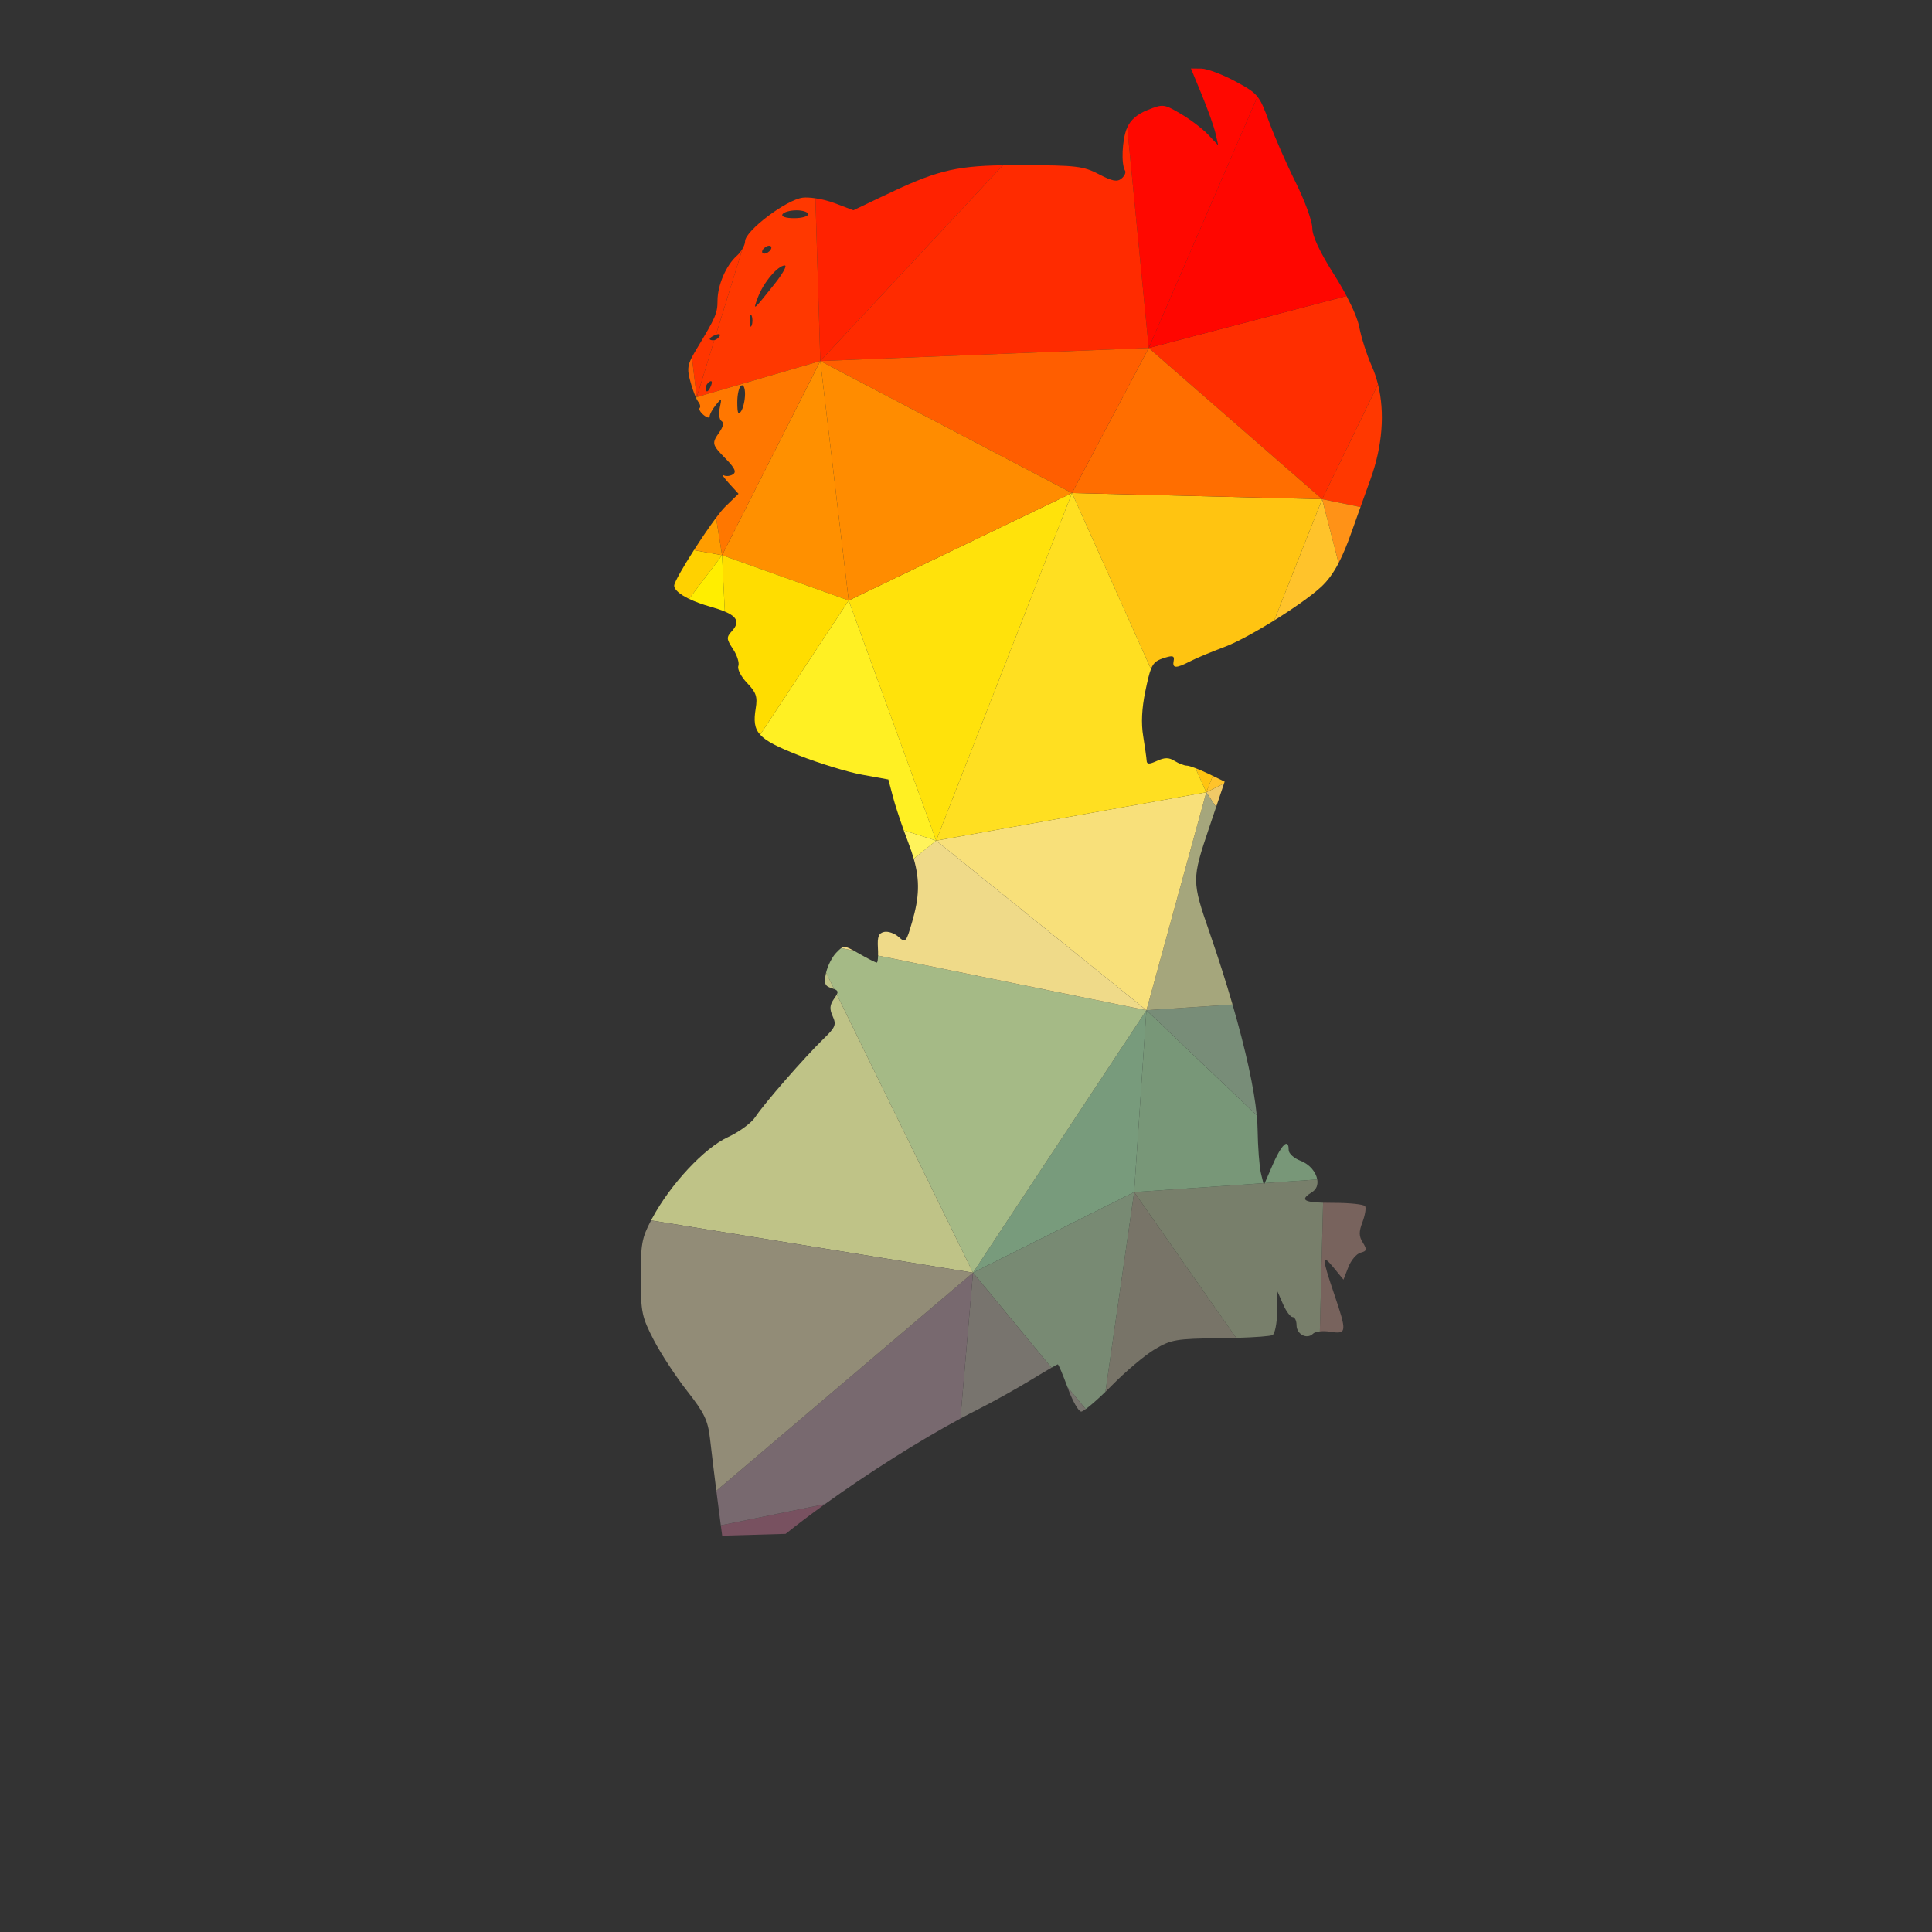 <?xml version="1.0" encoding="UTF-8" standalone="no"?>
<!-- Created with Inkscape (http://www.inkscape.org/) -->

<svg
   version="1.1"
   id="svg3245"
   xml:space="preserve"
   width="800"
   height="800"
   viewBox="0 0 800 800"
   sodipodi:docname="silhouette-woman-4-pdv.svg"
   inkscape:version="1.1.2 (b8e25be833, 2022-02-05)"
   xmlns:inkscape="http://www.inkscape.org/namespaces/inkscape"
   xmlns:sodipodi="http://sodipodi.sourceforge.net/DTD/sodipodi-0.dtd"
   xmlns="http://www.w3.org/2000/svg"
   xmlns:svg="http://www.w3.org/2000/svg"><rect x="0" y="0" width="800" height="800" fill="#333333" stroke="none"/><defs
     id="defs3249"><clipPath
       clipPathUnits="userSpaceOnUse"
       id="clipPath3259"><path
         d="M 0,600 H 600 V 0 H 0 Z"
         id="path3257" /></clipPath></defs><sodipodi:namedview
     id="namedview3247"
     pagecolor="#ffffff"
     bordercolor="#666666"
     borderopacity="1.0"
     inkscape:pageshadow="2"
     inkscape:pageopacity="0.0"
     inkscape:pagecheckerboard="0"
     showgrid="false"
     inkscape:zoom="1.03875"
     inkscape:cx="400"
     inkscape:cy="400"
     inkscape:window-width="1920"
     inkscape:window-height="1018"
     inkscape:window-x="-8"
     inkscape:window-y="-8"
     inkscape:window-maximized="1"
     inkscape:current-layer="g3251" /><g
     id="g3251"
     inkscape:groupmode="layer"
     inkscape:label="silhouette-woman-4-pdv"
     transform="matrix(1.333,0,0,-1.333,0,800)"><g
       id="g3253"><g
         id="g3255"
         clip-path="url(#clipPath3259)"><path
           d="m 256.257,132.913 -32.347,-6.587 c 0.148,-1.109 0.291,-2.184 0.43,-3.215 l 19.706,0.566 c 3.712,2.971 7.839,6.088 12.211,9.236"
           style="fill:#785160;fill-opacity:1;fill-rule:nonzero;stroke:none"
           id="path3261" /><path
           d="m 422.618,442.642 c 1.032,2.879 2.15,5.98 3.12,8.66 3.725,10.297 4.498,20.689 2.321,29.457 l -17.348,-35.666 z"
           style="fill:#ff3800;fill-opacity:1;fill-rule:nonzero;stroke:none"
           id="path3263" /><path
           d="m 413.291,186.461 c 5.112,-0.82 5.178,-0.13 1.091,11.893 -3.817,11.221 -3.83,12.568 -0.052,7.955 l 3.001,-3.668 1.515,3.886 c 0.835,2.144 2.53,4.161 3.794,4.493 1.97,0.512 2.069,0.931 0.713,3.122 -1.249,1.98 -1.277,3.327 -0.113,6.384 0.792,2.13 1.175,4.343 0.821,4.92 -0.355,0.575 -4.748,1.054 -9.753,1.054 -1.24,0 -2.337,0.014 -3.306,0.042 l -1.008,-39.981 c 0.983,0.11 2.16,0.085 3.297,-0.1"
           style="fill:#78635d;fill-opacity:1;fill-rule:nonzero;stroke:none"
           id="path3265" /><path
           d="m 415.817,425.247 c 1.351,2.589 2.664,5.752 4.069,9.721 0.625,1.776 1.631,4.597 2.732,7.674 l -11.907,2.451 z"
           style="fill:#ff9217;fill-opacity:1;fill-rule:nonzero;stroke:none"
           id="path3267" /><path
           d="m 377.762,349.438 2.471,7.342 -5.517,-2.747 z"
           style="fill:#f0c967;fill-opacity:1;fill-rule:nonzero;stroke:none"
           id="path3269" /><path
           d="m 410.711,445.093 17.348,35.666 c -0.498,2.005 -1.151,3.926 -1.957,5.74 -1.505,3.364 -3.215,8.724 -3.831,11.906 -0.431,2.302 -1.883,5.824 -3.986,9.801 l -61.447,-16.153 z"
           style="fill:#ff2e00;fill-opacity:1;fill-rule:nonzero;stroke:none"
           id="path3271" /><path
           d="m 418.285,508.206 c -1.123,2.126 -2.432,4.381 -3.871,6.649 -4.464,7.041 -6.767,11.958 -6.767,14.465 0,2.093 -2.32,8.453 -5.144,14.139 -2.842,5.685 -6.57,14.189 -8.299,18.901 -1.457,3.983 -2.308,6.151 -3.592,7.759 l -33.774,-78.066 z"
           style="fill:#ff0600;fill-opacity:1;fill-rule:nonzero;stroke:none"
           id="path3273" /><path
           d="m 343.388,167.8 c 0.624,0.604 1.259,1.235 1.899,1.885 4.343,4.431 10.388,9.525 13.421,11.324 5.104,3.029 6.599,3.29 20.397,3.448 1.69,0.018 3.34,0.051 4.904,0.097 l -31.7,45.286 z"
           style="fill:#787468;fill-opacity:1;fill-rule:nonzero;stroke:none"
           id="path3275" /><path
           d="m 384.009,184.554 c 6.012,0.175 10.724,0.536 11.308,0.891 0.723,0.443 1.362,3.672 1.417,7.158 l 0.103,6.366 1.733,-3.98 c 0.96,-2.19 2.293,-3.975 2.964,-3.975 0.671,0 1.221,-1.123 1.221,-2.493 0,-2.867 3.233,-4.553 5.116,-2.67 0.355,0.356 1.141,0.6 2.123,0.71 l 1.008,39.981 c -6.355,0.188 -7.021,1.049 -3.41,3.309 1.397,0.869 1.865,2.339 1.596,3.903 l -16.315,-1.122 -0.272,-0.628 -0.148,0.599 -40.144,-2.763 z"
           style="fill:#787f6b;fill-opacity:1;fill-rule:nonzero;stroke:none"
           id="path3277" /><path
           d="m 395.823,407.431 c 5.8,3.602 11.45,7.555 14.472,10.323 2.071,1.894 3.826,4.24 5.522,7.493 l -5.106,19.846 z"
           style="fill:#ffc32b;fill-opacity:1;fill-rule:nonzero;stroke:none"
           id="path3279" /><path
           d="m 380.233,356.78 0.191,0.566 -3.692,1.788 -2.016,-5.101 z"
           style="fill:#ffc32b;fill-opacity:1;fill-rule:nonzero;stroke:none"
           id="path3281" /><path
           d="m 390.612,570.119 c -1.369,1.715 -3.232,2.793 -6.856,4.748 -4.013,2.167 -8.775,3.957 -10.56,3.976 l -3.243,0.032 3.401,-8.258 c 1.874,-4.538 3.78,-9.907 4.237,-11.929 l 0.829,-3.672 -3.132,3.318 c -1.724,1.826 -5.555,4.734 -8.504,6.468 -5.233,3.066 -5.504,3.094 -10.29,1.183 -3.239,-1.301 -5.267,-3.034 -6.335,-5.433 l 6.679,-68.499 z"
           style="fill:#ff0800;fill-opacity:1;fill-rule:nonzero;stroke:none"
           id="path3283" /><path
           d="m 333,447 24.533,-54.675 c 0.908,2.293 2.037,2.82 4.614,3.601 2.163,0.657 2.74,0.415 2.447,-1.002 -0.499,-2.438 0.685,-2.488 5.042,-0.234 1.943,1.017 6.766,3.021 10.68,4.475 3.609,1.331 9.635,4.619 15.507,8.266 l 14.888,37.662 z"
           style="fill:#ffc411;fill-opacity:1;fill-rule:nonzero;stroke:none"
           id="path3285" /><path
           d="m 376.732,359.134 -1.434,0.695 c -1.373,0.659 -2.776,1.263 -3.95,1.711 l 3.368,-7.507 z"
           style="fill:#ffc411;fill-opacity:1;fill-rule:nonzero;stroke:none"
           id="path3287" /><path
           d="m 403.943,239.59 c -1.995,0.76 -3.63,2.251 -3.63,3.313 0,0.727 -0.079,1.243 -0.225,1.56 l -0.39,0.371 c -0.834,0.177 -2.435,-2.111 -4.306,-6.404 l -2.519,-5.798 16.315,1.122 c -0.39,2.27 -2.334,4.735 -5.245,5.836"
           style="fill:#789778;fill-opacity:1;fill-rule:nonzero;stroke:none"
           id="path3289" /><path
           d="m 352.309,229.84 40.144,2.763 -0.757,3.068 c -0.489,2.022 -0.955,8.142 -1.039,13.607 -0.017,1.33 -0.106,2.807 -0.262,4.416 l -34.273,32.641 z"
           style="fill:#789778;fill-opacity:1;fill-rule:nonzero;stroke:none"
           id="path3291" /><path
           d="m 390.395,253.694 c -0.812,8.388 -3.455,20.408 -7.523,34.424 l -26.75,-1.783 z"
           style="fill:#788d78;fill-opacity:1;fill-rule:nonzero;stroke:none"
           id="path3293" /><path
           d="m 399.698,244.834 0.39,-0.371 c -0.1,0.216 -0.232,0.337 -0.39,0.371"
           style="fill:#788d78;fill-opacity:1;fill-rule:nonzero;stroke:none"
           id="path3295" /><path
           d="m 356.122,286.335 26.75,1.783 c -2.023,6.972 -4.4,14.437 -7.08,22.194 -5.606,16.203 -5.606,16.593 -0.196,32.695 l 2.166,6.431 -3.046,4.595 z"
           style="fill:#a5a67c;fill-opacity:1;fill-rule:nonzero;stroke:none"
           id="path3297" /><path
           d="M 410.711,445.093 356.838,492.053 333,447 Z"
           style="fill:#ff6e00;fill-opacity:1;fill-rule:nonzero;stroke:none"
           id="path3299" /><path
           d="M 263.633,413.627 290.808,339.016 333,447 Z"
           style="fill:#ffe20b;fill-opacity:1;fill-rule:nonzero;stroke:none"
           id="path3301" /><path
           d="m 302.249,204.81 24.381,-29.52 c 1.131,0.649 1.857,1.04 1.955,1.04 0.228,0 1.556,-3.131 2.989,-7.027 l 5.685,-6.884 c 1.42,1.027 3.675,2.999 6.129,5.381 l 8.921,62.04 z"
           style="fill:#788a73;fill-opacity:1;fill-rule:nonzero;stroke:none"
           id="path3303" /><path
           d="m 290.808,339.016 65.314,-52.681 18.594,67.698 z"
           style="fill:#f8e07a;fill-opacity:1;fill-rule:nonzero;stroke:none"
           id="path3305" /><path
           d="m 290.808,339.016 83.908,15.017 -3.368,7.507 c -1.243,0.474 -2.228,0.773 -2.64,0.773 -0.811,0 -2.525,0.648 -3.812,1.454 -1.793,1.128 -3.066,1.128 -5.489,0.028 -2.451,-1.114 -3.169,-1.101 -3.216,0.074 -0.05,0.82 -0.531,4.222 -1.066,7.55 -0.677,4.035 -0.443,8.695 0.656,13.998 0.699,3.336 1.183,5.469 1.752,6.908 L 333,447 Z"
           style="fill:#ffdf21;fill-opacity:1;fill-rule:nonzero;stroke:none"
           id="path3307" /><path
           d="m 311.543,548.813 c -15.508,-0.247 -21.385,-1.994 -37.275,-9.585 l -9.18,-4.391 -5.793,2.2 c -1.8,0.686 -4.009,1.229 -6,1.524 l 1.518,-50.56 z"
           style="fill:#ff2200;fill-opacity:1;fill-rule:nonzero;stroke:none"
           id="path3309" /><path
           d="m 356.122,286.335 -53.873,-81.525 50.06,25.03 z"
           style="fill:#789b7c;fill-opacity:1;fill-rule:nonzero;stroke:none"
           id="path3311" /><path
           d="m 356.122,286.335 -83.365,16.978 c -0.035,-1.302 -0.186,-2.177 -0.414,-2.177 -0.35,0 -2.796,1.235 -5.429,2.75 -0.651,0.372 -1.212,0.692 -1.704,0.964 l -3.888,0.792 c -0.442,-0.294 -0.915,-0.779 -1.565,-1.45 -1.274,-1.308 -2.659,-4.052 -3.141,-6.168 l 2.5,-5.108 c 1.051,-0.406 1.282,-0.783 0.824,-1.683 l 42.309,-86.423 z"
           style="fill:#a5ba86;fill-opacity:1;fill-rule:nonzero;stroke:none"
           id="path3313" /><path
           d="m 356.838,492.053 -6.679,68.499 c -0.033,-0.074 -0.068,-0.148 -0.1,-0.224 -1.505,-3.621 -1.836,-11.156 -0.578,-13.183 0.345,-0.564 -0.144,-1.673 -1.1,-2.46 -1.342,-1.123 -2.875,-0.834 -7.023,1.336 -4.795,2.517 -6.999,2.778 -23.64,2.825 -2.227,0.007 -4.274,-10e-4 -6.175,-0.033 l -56.73,-60.812 z"
           style="fill:#ff2b00;fill-opacity:1;fill-rule:nonzero;stroke:none"
           id="path3315" /><path
           d="M 356.838,492.053 254.813,488.001 333,447 Z"
           style="fill:#ff5e00;fill-opacity:1;fill-rule:nonzero;stroke:none"
           id="path3317" /><path
           d="m 261.322,305.642 3.888,-0.792 c -2.131,1.177 -2.943,1.421 -3.888,0.792"
           style="fill:#efda89;fill-opacity:1;fill-rule:nonzero;stroke:none"
           id="path3319" /><path
           d="m 290.808,339.016 -6.964,-5.64 c 1.937,-6.816 1.704,-12.024 -0.503,-19.603 -1.855,-6.383 -2.055,-6.607 -4.19,-4.673 -1.234,1.113 -3.248,1.822 -4.473,1.565 -1.742,-0.353 -2.177,-1.458 -1.967,-4.99 0.052,-0.865 0.065,-1.672 0.046,-2.362 l 83.365,-16.978 z"
           style="fill:#efda89;fill-opacity:1;fill-rule:nonzero;stroke:none"
           id="path3321" /><path
           d="m 298.347,159.499 c 1.754,0.942 3.463,1.834 5.111,2.664 4.838,2.433 12.368,6.617 16.748,9.302 2.535,1.544 4.864,2.931 6.424,3.825 l -24.381,29.52 z"
           style="fill:#78746e;fill-opacity:1;fill-rule:nonzero;stroke:none"
           id="path3323" /><path
           d="m 331.688,168.99 c 1.473,-4.04 3.347,-7.34 4.176,-7.34 0.227,0 0.716,0.277 1.395,0.769 l -5.685,6.884 c 0.038,-0.104 0.076,-0.208 0.114,-0.313"
           style="fill:#78746e;fill-opacity:1;fill-rule:nonzero;stroke:none"
           id="path3325" /><path
           d="m 254.813,488.001 8.82,-74.374 L 333,447 Z"
           style="fill:#ff8c00;fill-opacity:1;fill-rule:nonzero;stroke:none"
           id="path3327" /><path
           d="m 263.633,413.627 -27.497,-41.7 c 1.883,-2.089 5.533,-3.857 11.966,-6.399 6.361,-2.507 15.234,-5.219 19.707,-6.03 l 8.145,-1.481 1.454,-5.504 c 0.604,-2.288 1.953,-6.43 3.339,-10.308 l 10.061,-3.189 z"
           style="fill:#fff023;fill-opacity:1;fill-rule:nonzero;stroke:none"
           id="path3329" /><path
           d="m 259.94,291.233 c -0.181,-0.354 -0.467,-0.79 -0.855,-1.342 -1.356,-1.934 -1.448,-3.168 -0.414,-5.448 1.183,-2.59 0.843,-3.424 -2.843,-6.985 -5.727,-5.531 -18.575,-20.248 -21.218,-24.321 -1.193,-1.826 -5.023,-4.627 -8.508,-6.231 -7.303,-3.341 -17.867,-14.67 -23.517,-25.215 -0.118,-0.219 -0.231,-0.432 -0.341,-0.641 l 100.005,-16.24 z"
           style="fill:#bfc387;fill-opacity:1;fill-rule:nonzero;stroke:none"
           id="path3331" /><path
           d="m 256.579,297.864 c -0.667,-3.216 -0.383,-3.998 1.728,-4.669 0.312,-0.098 0.579,-0.189 0.809,-0.279 l -2.5,5.108 c -0.012,-0.052 -0.027,-0.107 -0.037,-0.16"
           style="fill:#bfc387;fill-opacity:1;fill-rule:nonzero;stroke:none"
           id="path3333" /><path
           d="m 298.347,159.499 3.902,45.311 -79.728,-67.749 c 0.467,-3.695 0.944,-7.372 1.389,-10.735 l 32.347,6.587 c 13.364,9.626 29.014,19.558 42.09,26.586"
           style="fill:#78696f;fill-opacity:1;fill-rule:nonzero;stroke:none"
           id="path3335" /><path
           d="m 202.244,221.05 c -2.904,-5.507 -3.212,-7.483 -3.194,-17.715 0.016,-10.853 0.316,-12.284 4.061,-19.502 2.225,-4.269 6.885,-11.395 10.357,-15.807 5.345,-6.804 6.435,-9.083 7.097,-14.857 0.534,-4.666 1.235,-10.405 1.956,-16.108 l 79.728,67.749 z"
           style="fill:#928c77;fill-opacity:1;fill-rule:nonzero;stroke:none"
           id="path3337" /><path
           d="m 224.301,427.691 39.332,-14.064 -8.82,74.374 z"
           style="fill:#ff9000;fill-opacity:1;fill-rule:nonzero;stroke:none"
           id="path3339" /><path
           d="m 280.747,342.205 c 0.446,-1.249 0.897,-2.47 1.326,-3.593 0.718,-1.875 1.306,-3.601 1.771,-5.236 l 6.964,5.64 z"
           style="fill:#fff35b;fill-opacity:1;fill-rule:nonzero;stroke:none"
           id="path3341" /><path
           d="m 221.888,494.483 c -0.103,-0.023 -0.202,-0.039 -0.297,-0.039 -1.758,0 -1.37,0.881 0.75,1.697 0.022,0.008 0.043,0.015 0.064,0.023 l 8.237,26.711 c -0.47,-0.805 -1.106,-1.609 -1.805,-2.232 -3.314,-2.955 -5.951,-9.124 -5.951,-13.933 0,-3.831 -0.596,-5.211 -6.365,-14.764 -0.661,-1.093 -1.186,-1.998 -1.593,-2.787 l 1.507,-12.362 z"
           style="fill:#ff3500;fill-opacity:1;fill-rule:nonzero;stroke:none"
           id="path3343" /><path
           d="m 233.487,502.096 c 0.34,-0.843 0.34,-2.218 0,-3.062 -0.34,-0.839 -0.619,-0.153 -0.619,1.533 0,1.678 0.279,2.368 0.619,1.529 m 1.962,5.727 c 1.705,4.567 6.185,9.87 8.333,9.87 0.782,0 -0.662,-2.614 -3.216,-5.811 -6.739,-8.444 -6.756,-8.462 -5.117,-4.059 m 1.51,14.768 c 0.42,0.671 1.306,1.221 1.98,1.221 0.672,0 0.881,-0.55 0.467,-1.221 -0.415,-0.676 -1.309,-1.226 -1.981,-1.226 -0.671,0 -0.885,0.55 -0.466,1.226 m 6.119,11.007 c 0.415,0.675 2.372,1.225 4.357,1.225 1.976,0 3.597,-0.55 3.597,-1.225 0,-0.671 -1.962,-1.221 -4.356,-1.221 -2.592,0 -4.05,0.494 -3.598,1.221 M 220.91,480.437 c -0.815,-2.117 -1.691,-2.508 -1.691,-0.747 0,0.634 0.545,1.492 1.207,1.902 0.698,0.429 0.899,-0.066 0.484,-1.155 m 2.582,15.218 c -0.348,-0.562 -1.021,-1.041 -1.604,-1.172 l -5.453,-17.686 38.378,11.204 -1.518,50.56 c -1.531,0.226 -2.933,0.306 -3.921,0.191 -5.052,-0.587 -17.923,-10.313 -17.923,-13.542 0,-0.633 -0.312,-1.483 -0.809,-2.335 l -8.237,-26.711 c 1.04,0.381 1.507,0.172 1.087,-0.509"
           style="fill:#ff3800;fill-opacity:1;fill-rule:nonzero;stroke:none"
           id="path3345" /><path
           d="m 229.028,475.104 c -0.014,2.48 0.532,4.857 1.202,5.271 0.708,0.438 1.216,-0.694 1.203,-2.679 -0.009,-1.892 -0.55,-4.264 -1.203,-5.275 -0.885,-1.365 -1.193,-0.681 -1.202,2.683 m 25.785,12.897 -38.378,-11.204 0.153,-0.962 c 0.107,-0.192 0.208,-0.351 0.296,-0.46 0.596,-0.736 0.806,-1.621 0.457,-1.966 -0.346,-0.349 0.21,-1.328 1.234,-2.181 1.026,-0.848 1.869,-1.035 1.869,-0.411 0,0.63 0.858,2.209 1.915,3.519 1.841,2.278 1.887,2.242 1.221,-0.918 -0.387,-1.809 -0.144,-3.635 0.541,-4.055 0.787,-0.489 0.564,-1.728 -0.61,-3.406 -2.489,-3.556 -2.414,-3.872 1.943,-8.327 2.838,-2.913 3.387,-4.124 2.194,-4.857 -0.866,-0.54 -2.162,-0.651 -2.866,-0.26 -0.703,0.405 0.047,-0.718 1.674,-2.507 l 2.954,-3.243 -4.18,-4.064 c -0.67,-0.652 -1.647,-1.851 -2.792,-3.382 l 1.863,-11.626 z"
           style="fill:#ff7700;fill-opacity:1;fill-rule:nonzero;stroke:none"
           id="path3347" /><path
           d="m 224.301,427.691 0.85,-17.506 c 4.025,-1.707 4.549,-3.483 2.217,-6.062 -1.769,-1.957 -1.742,-2.433 0.355,-5.63 1.263,-1.92 1.995,-4.282 1.631,-5.237 -0.363,-0.951 0.858,-3.318 2.721,-5.262 2.844,-2.973 3.272,-4.254 2.671,-7.964 -0.601,-3.699 -0.455,-6.056 1.39,-8.103 l 27.497,41.7 z"
           style="fill:#ffdd00;fill-opacity:1;fill-rule:nonzero;stroke:none"
           id="path3349" /><path
           d="m 214.928,489.159 c -1.462,-2.838 -1.382,-4.198 -0.449,-7.614 0.459,-1.676 1.059,-3.399 1.588,-4.629 l 0.368,-0.119 z"
           style="fill:#ff6100;fill-opacity:1;fill-rule:nonzero;stroke:none"
           id="path3351" /><path
           d="m 215.559,429.261 c -3.32,-5.182 -6.131,-10.047 -6.131,-11.032 0,-1.231 1.738,-2.712 4.619,-4.105 l 10.254,13.567 z"
           style="fill:#ffd100;fill-opacity:1;fill-rule:nonzero;stroke:none"
           id="path3353" /><path
           d="m 214.047,414.124 c 1.786,-0.862 4.012,-1.691 6.537,-2.405 1.85,-0.519 3.363,-1.024 4.567,-1.534 l -0.85,17.506 z"
           style="fill:#ffee00;fill-opacity:1;fill-rule:nonzero;stroke:none"
           id="path3355" /><path
           d="m 222.438,439.317 c -2.026,-2.71 -4.575,-6.459 -6.879,-10.056 l 8.742,-1.57 z"
           style="fill:#ff9d00;fill-opacity:1;fill-rule:nonzero;stroke:none"
           id="path3357" /><path
           d="m 216.163,476.698 c 0.15,-0.337 0.294,-0.628 0.425,-0.863 l -0.153,0.962 z"
           style="fill:#ff9d00;fill-opacity:1;fill-rule:nonzero;stroke:none"
           id="path3359" /><path
           d="m 216.067,476.916 c 0.034,-0.075 0.065,-0.146 0.096,-0.218 l 0.272,0.099 z"
           style="fill:#ff9300;fill-opacity:1;fill-rule:nonzero;stroke:none"
           id="path3361" /></g></g></g></svg>
